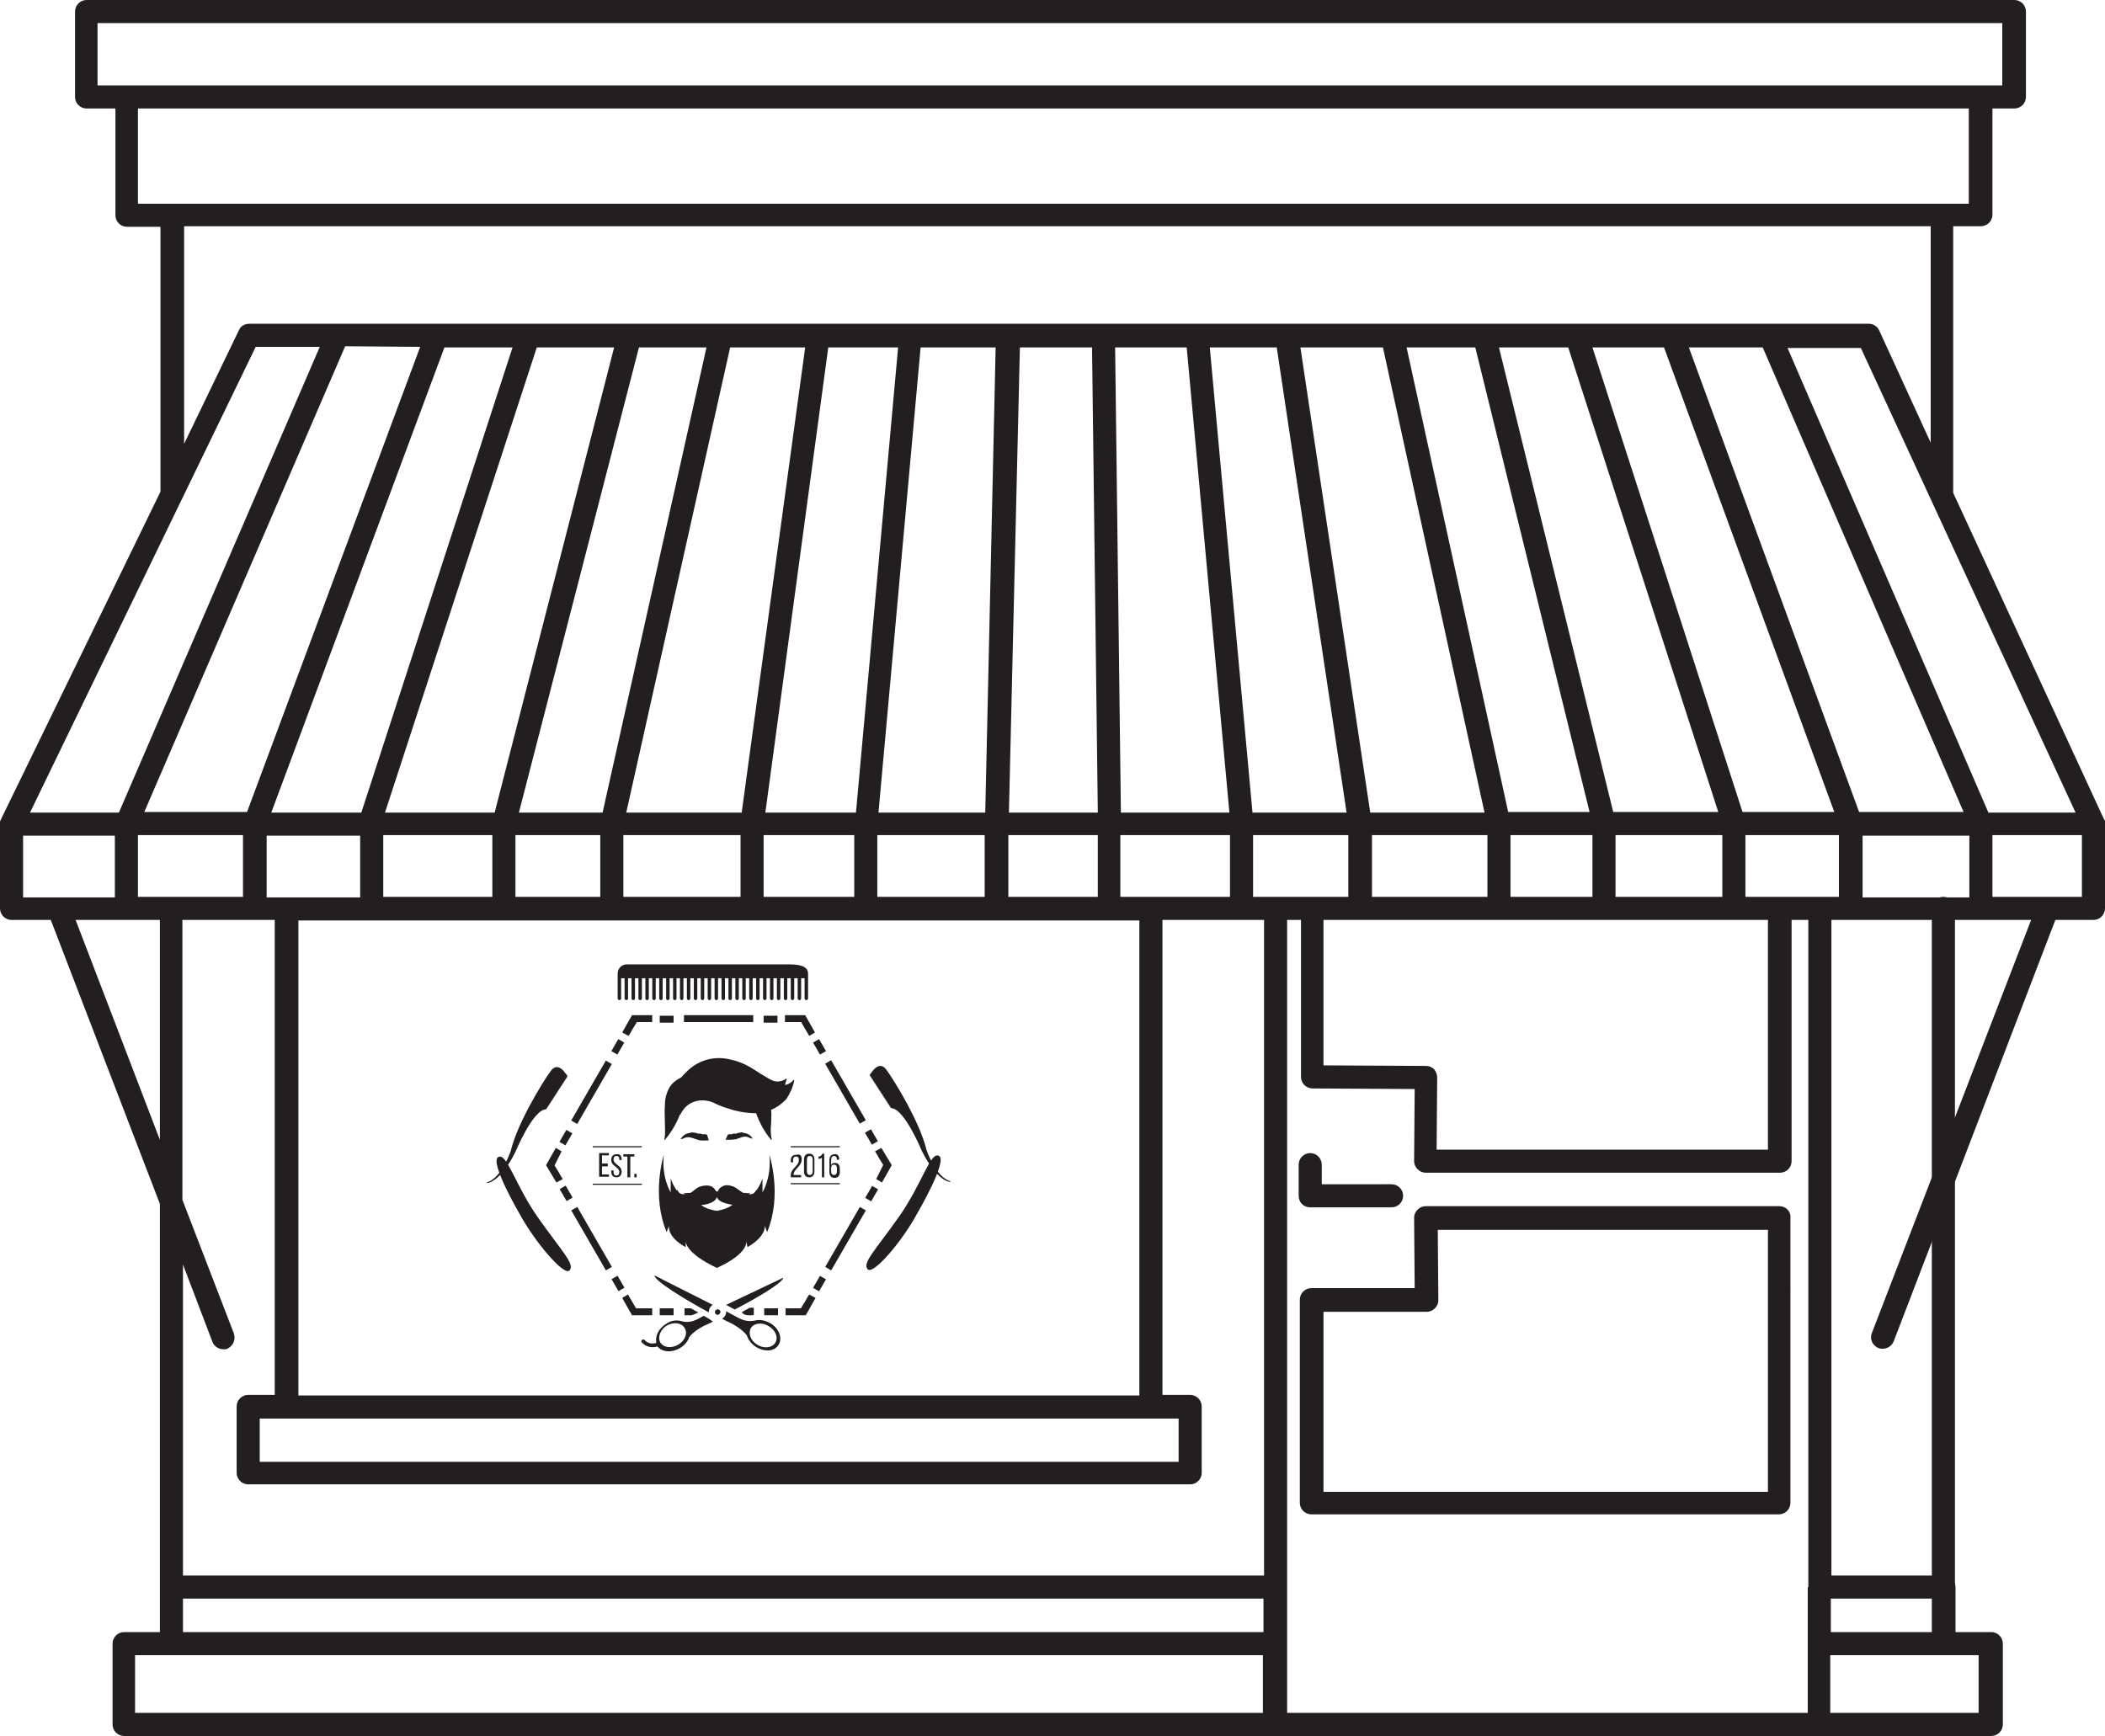 <?xml version="1.0" encoding="utf-8"?>
<!-- Generator: Adobe Illustrator 22.0.0, SVG Export Plug-In . SVG Version: 6.00 Build 0)  -->
<svg version="1.1" xmlns="http://www.w3.org/2000/svg" xmlns:xlink="http://www.w3.org/1999/xlink" x="0px" y="0px"
	 viewBox="0 0 364.7 300.8" style="enable-background:new 0 0 364.7 300.8;" xml:space="preserve">
<style type="text/css">
	.st0{fill:#917758;}
	.st1{fill:#F4EEE6;}
	.st2{fill:none;stroke:#917758;stroke-width:13;stroke-miterlimit:10;}
	.st3{fill:none;stroke:#917758;stroke-width:11;stroke-miterlimit:10;}
	.st4{fill:none;stroke:#917758;stroke-miterlimit:10;}
	.st5{fill:none;stroke:#917758;stroke-width:2;stroke-linecap:round;stroke-linejoin:round;stroke-miterlimit:10;}
	.st6{fill:#231F20;}
	.st7{opacity:0.6;fill:#F4EEE6;}
	.st8{fill:none;stroke:#917758;stroke-width:2;stroke-miterlimit:10;}
	.st9{opacity:5.000000e-02;}
	.st10{fill:none;stroke:#917758;stroke-width:7;stroke-miterlimit:10;}
	.st11{display:none;}
	.st12{display:inline;opacity:0.8;}
	.st13{display:inline;}
	.st14{opacity:0.7;fill:#231F20;}
	.st15{fill:#FFFFFF;}
	.st16{opacity:0.3;fill:#FFFFFF;}
	.st17{opacity:0.3;fill:#917758;}
	.st18{opacity:0.3;fill:#F4EEE6;}
	.st19{fill:none;stroke:#F4EEE6;stroke-width:4;stroke-linecap:round;stroke-linejoin:round;stroke-miterlimit:10;}
	.st20{opacity:0.3;fill:#231F20;}
	.st21{opacity:0.97;}
	.st22{fill:#404040;}
</style>
<g id="Layer_1">
	<g>
		<g>
			<g>
				<rect x="96.5" y="188.6" transform="matrix(0.5 -0.866 0.866 0.5 -112.614 183.431)" class="st6" width="12" height="1.2"/>
			</g>
			<rect x="96.8" y="196.5" transform="matrix(0.5 -0.866 0.866 0.5 -121.645 183.44)" class="st6" width="2.4" height="1.2"/>
			<rect x="105.9" y="180.8" transform="matrix(0.5 -0.866 0.866 0.5 -103.603 183.44)" class="st6" width="2.4" height="1.2"/>
			<g>
				<rect x="118.5" y="175.9" class="st6" width="12" height="1.2"/>
			</g>
			<rect x="114.3" y="176" class="st6" width="2.4" height="1.2"/>
			<rect x="132.3" y="176" class="st6" width="2.4" height="1.2"/>
			<g>
				<rect x="145.9" y="183.2" transform="matrix(0.866 -0.5 0.5 0.866 -74.987 98.609)" class="st6" width="1.2" height="12"/>
			</g>
			<rect x="141.4" y="180.2" transform="matrix(0.866 -0.5 0.5 0.866 -71.685 95.3)" class="st6" width="1.2" height="2.4"/>
			<rect x="150.4" y="195.8" transform="matrix(0.866 -0.5 0.5 0.866 -78.289 101.904)" class="st6" width="1.2" height="2.4"/>
			<g>
				<rect x="140.5" y="214" transform="matrix(0.5 -0.866 0.866 0.5 -112.603 234.197)" class="st6" width="12" height="1.2"/>
			</g>
			<rect x="149.8" y="206.2" transform="matrix(0.5 -0.866 0.866 0.5 -103.573 234.188)" class="st6" width="2.4" height="1.2"/>
			<rect x="140.8" y="221.8" transform="matrix(0.5 -0.866 0.866 0.5 -121.615 234.187)" class="st6" width="2.4" height="1.2"/>
			<rect x="132.4" y="226.7" class="st6" width="2.4" height="1.2"/>
			<rect x="114.3" y="226.7" class="st6" width="2.4" height="1.2"/>
			<g>
				<rect x="101.9" y="208.6" transform="matrix(0.866 -0.5 0.5 0.866 -93.573 80.031)" class="st6" width="1.2" height="12"/>
			</g>
			<rect x="106.5" y="221.2" transform="matrix(0.866 -0.5 0.5 0.866 -96.875 83.34)" class="st6" width="1.2" height="2.4"/>
			<rect x="97.5" y="205.6" transform="matrix(0.866 -0.5 0.5 0.866 -90.271 76.737)" class="st6" width="1.2" height="2.4"/>
			<g>
				<path class="st6" d="M113,177.1v-1.2h-3.5l-1.7,3l1.1,0.6c0,0,0.4-0.6,0.7-1.2c0.2-0.3,0.4-0.6,0.5-0.8c0.1-0.1,0.1-0.2,0.2-0.3
					c0,0,0-0.1,0-0.1c0,0,0,0,0,0l0,0l0,0l0,0l0,0v0c0,0,0,0,0,0c0,0,0,0,0,0H113z"/>
			</g>
			<g>
				<path class="st6" d="M140.2,179.5l1-0.6l-1.7-3l-3.5,0v1.2c0,0,0.7,0,1.4,0c0.4,0,0.7,0,1,0c0.1,0,0.2,0,0.3,0c0,0,0.1,0,0.1,0
					c0,0,0,0,0,0h0h0h0h0l0,0l0,0c0,0,0,0,0,0L140.2,179.5z"/>
			</g>
			<g>
				<path class="st6" d="M151.8,204.3l1,0.6l1.7-3l-1.8-3l-1.1,0.6c0,0,0.4,0.6,0.7,1.2c0.2,0.3,0.4,0.6,0.5,0.8
					c0.1,0.1,0.1,0.2,0.2,0.3c0,0,0,0.1,0,0.1c0,0,0,0,0,0l0,0l0,0l0,0l0,0l0,0l0,0c0,0,0,0,0,0L151.8,204.3z"/>
			</g>
			<g>
				<path class="st6" d="M136.1,226.7v1.2h3.5l1.7-3l-1.1-0.6c0,0-0.4,0.6-0.7,1.2c-0.2,0.3-0.4,0.6-0.5,0.8
					c-0.1,0.1-0.1,0.2-0.2,0.3c0,0,0,0.1,0,0.1c0,0,0,0,0,0l0,0l0,0l0,0l0,0v0c0,0,0,0,0,0c0,0,0,0,0,0H136.1z"/>
			</g>
			<g>
				<path class="st6" d="M108.8,224.3l-1,0.6l1.7,3l3.5,0v-1.2c0,0-0.7,0-1.4,0c-0.4,0-0.7,0-1,0c-0.1,0-0.2,0-0.3,0
					c0,0-0.1,0-0.1,0c0,0,0,0,0,0h0h0h0l0,0l0,0l0,0c0,0,0,0,0,0L108.8,224.3z"/>
			</g>
			<g>
				<path class="st6" d="M97.3,199.5l-1-0.6l-1.7,3l1.8,3l1.1-0.6c0,0-0.4-0.6-0.7-1.2c-0.2-0.3-0.4-0.6-0.5-0.8
					c-0.1-0.1-0.1-0.2-0.2-0.3c0,0,0-0.1,0-0.1c0,0,0,0,0,0l0,0l0,0l0,0l0,0l0,0l0,0c0,0,0,0,0,0L97.3,199.5z"/>
			</g>
			<g>
				<path class="st6" d="M137.6,187.2c0-0.1-0.1-0.1-0.1-0.1c-0.4,0.5-0.9,0.8-1.5,0.9c0.1-0.4,0.2-0.7,0.3-1c0-0.1-0.1-0.1-0.1-0.1
					c-0.4,0.3-0.9,0.5-1.5,0.5c-0.5,0-1-0.2-1.5-0.5c-0.9-0.5-1.7-1-2.6-1.6c-0.8-0.5-1.7-1-2.6-1.3c-0.5-0.2-1-0.3-1.4-0.4
					c-1.9-0.5-4-0.3-5.8,0.7c-1.1,0.6-2,1.5-2.8,2.4c-0.8,0.4-1.5,0.9-2,1.7c-0.5,0.9-0.8,1.9-0.8,3c-0.1,1.1,0,2.2,0,3.3
					c0,0.9,0.1,1.8-0.1,2.7c0,0.1,0.1,0.1,0.1,0.1c1.1-1.3,2-2.8,2.6-4.4c0,0,0,0,0.1,0c0.6-1.3,1.7-2.2,3.2-2.4
					c0.7-0.1,1.4,0,2.1,0.2c0.3,0.1,0.7,0.3,1.1,0.5c0.9,0.4,1.9,0.7,2.9,1c1.2,0.3,2.5,0.5,3.8,0.5c0.6,1.7,1.5,3.3,2.6,4.6
					c0,0.1,0.1,0,0.1-0.1c-0.2-0.9-0.2-1.8-0.1-2.7c0-0.8,0.1-1.6,0-2.4c1-0.4,1.9-1.1,2.6-1.8C136.8,189.6,137.4,188.4,137.6,187.2
					z"/>
				<path class="st6" d="M133.3,200.1c0.4,4-1.2,6.5-1.2,6.5l0-2.4c0,0-1,3.2-2.9,3.2c-2.6,0-5.1-1-5.1-1s-2.4,1-5,1
					c-1.9,0-2.9-3.2-2.9-3.2l0,2.4c0,0-1.6-2.5-1.2-6.5c0,0-2.2,7,0.5,13.4l0.4-1.1c0,0-0.4,1.9,2.9,3.7l0-1.1c0,0-0.3,2,5.4,4.7
					c5.7-2.6,5.1-4.7,5.1-4.7l0.2,1.1c3.3-1.9,3-3.7,3-3.7l0.4,1.1C135.6,207.1,133.3,200.1,133.3,200.1z M127.5,207.9
					c-0.4,1.5-3.3,1.9-3.3,1.9s-2.9-0.3-3.3-1.9c-0.3-1.2-0.3,0.9-0.3,0.9l3.6-1.4l3.6,1.4C127.8,208.8,127.8,206.6,127.5,207.9z"/>
				<path class="st6" d="M131.1,206.5c0-0.1,0-0.2,0-0.3c0,0-0.1,0-0.1,0c-0.2,0.7-0.8,0.8-1.4,0.7c0.1,0,0.2,0,0.3-0.1
					c0,0,0-0.1-0.1-0.1c-0.1,0.1-0.6,0-0.7,0c-0.1,0-0.2,0-0.3,0c-0.6-0.3-1.1-0.8-1.7-1.1c-0.6-0.2-1.4-0.4-2,0
					c-0.4,0.2-0.7,0.6-0.8,1c0,0,0,0,0,0c0,0.1-0.1,0.2-0.1,0.3c0-0.1-0.1-0.2-0.1-0.3c0,0,0,0,0,0c-0.1-0.4-0.4-0.8-0.8-1
					c-0.6-0.3-1.4-0.2-2,0c-0.7,0.2-1.1,0.8-1.7,1.1c-0.1,0-0.2,0-0.3,0c-0.1,0-0.6,0.1-0.7,0c0,0-0.1,0-0.1,0.1
					c0.1,0.1,0.2,0.1,0.3,0.1c-0.6,0.1-1.2,0-1.4-0.7c0,0-0.1,0-0.1,0c0,0.1,0,0.2,0,0.3c-0.1,0.6,0.5,1.3,0.9,1.6
					c0.7,0.5,1.6,0.7,2.5,0.7c1,0.1,3.2-0.2,3.5-1.4c0.3,1.1,2.6,1.4,3.5,1.4c0.9-0.1,1.8-0.2,2.5-0.7
					C130.6,207.7,131.2,207,131.1,206.5z"/>
				<g>
					<path id="XMLID_10_" class="st6" d="M122.5,196.6c-0.2,0-0.4-0.1-0.6-0.1c0,0,0,0.1,0,0.1c-0.3-0.1-0.6-0.2-0.8-0.2
						c0,0,0.1,0.1,0.1,0.1c-0.5-0.2-1.1-0.3-1.6-0.3c0,0,0.1,0,0.1,0.1c-0.7,0-1.4,0.4-1.8,1.1c0.3,0,0.6-0.2,0.9-0.3
						c0.7-0.2,1.4,0.2,2.1,0.4c0.6,0.2,1.3,0.1,1.9,0.1L122.5,196.6z"/>
				</g>
				<g>
					<path id="XMLID_6_" class="st6" d="M126.1,196.6c0.2,0,0.3-0.1,0.5-0.1c0,0,0,0.1,0,0.1c0.2-0.1,0.5-0.2,0.8-0.2
						c0,0-0.1,0.1-0.1,0.1c0.5-0.2,1-0.3,1.5-0.3c0,0-0.1,0-0.1,0.1c0.7,0,1.4,0.4,1.7,1c-0.3,0-0.6-0.2-0.9-0.3
						c-0.7-0.2-1.3,0.2-2,0.4c-0.6,0.1-1.2,0.1-1.8,0.1L126.1,196.6z"/>
				</g>
			</g>
			<g>
				<path class="st6" d="M105.3,201.7v0.4h-1v1.4h1.2v0.4h-1.7v-4.1h1.7v0.4h-1.2v1.4H105.3z"/>
				<path class="st6" d="M107.7,200.9v0.1h-0.4v-0.1c0-0.4-0.1-0.6-0.5-0.6c-0.3,0-0.5,0.2-0.5,0.6c0,0.9,1.4,1,1.4,2.1
					c0,0.6-0.3,1-0.9,1c-0.6,0-0.9-0.4-0.9-1v-0.2h0.4v0.3c0,0.4,0.2,0.6,0.5,0.6s0.5-0.2,0.5-0.6c0-0.9-1.4-1-1.4-2.1
					c0-0.6,0.3-1,0.9-1C107.4,199.9,107.7,200.3,107.7,200.9z"/>
				<path class="st6" d="M108.7,204v-3.6h-0.7v-0.4h1.9v0.4h-0.7v3.6H108.7z"/>
				<path class="st6" d="M110.3,203.4v0.6h-0.4v-0.6H110.3z"/>
			</g>
			<g>
				<path class="st6" d="M138.9,200.9c0,1.2-1.4,1.7-1.4,2.6v0.1h1.3v0.4h-1.8v-0.3c0-1.3,1.4-1.6,1.4-2.7c0-0.4-0.1-0.6-0.5-0.6
					c-0.3,0-0.5,0.2-0.5,0.6v0.4h-0.4v-0.3c0-0.6,0.3-1,0.9-1C138.7,199.9,138.9,200.3,138.9,200.9z"/>
				<path class="st6" d="M139.3,200.9c0-0.6,0.3-1,0.9-1c0.6,0,0.9,0.4,0.9,1v2.1c0,0.6-0.3,1-0.9,1c-0.6,0-0.9-0.4-0.9-1V200.9z
					 M139.8,203c0,0.4,0.2,0.6,0.5,0.6c0.3,0,0.5-0.2,0.5-0.6v-2.1c0-0.4-0.2-0.6-0.5-0.6c-0.3,0-0.5,0.2-0.5,0.6V203z"/>
				<path class="st6" d="M142.4,200.6c-0.2,0.1-0.3,0.2-0.6,0.2v-0.4c0.4,0,0.6-0.3,0.7-0.5h0.3v4.1h-0.4V200.6z"/>
				<path class="st6" d="M145.4,200.9L145.4,200.9l-0.4,0.1v-0.1c0-0.4-0.2-0.6-0.5-0.6c-0.3,0-0.5,0.2-0.5,0.7v0.9
					c0.1-0.3,0.3-0.4,0.7-0.4c0.5,0,0.8,0.4,0.8,1v0.6c0,0.6-0.3,1-0.9,1c-0.6,0-0.9-0.4-0.9-1v-2.1c0-0.6,0.3-1,0.9-1
					C145.1,199.9,145.4,200.3,145.4,200.9z M144,202.4v0.6c0,0.4,0.2,0.6,0.5,0.6c0.3,0,0.5-0.2,0.5-0.6v-0.6c0-0.4-0.2-0.6-0.5-0.6
					C144.2,201.8,144,202,144,202.4z"/>
			</g>
			<rect x="137" y="198.6" class="st6" width="8.5" height="0.2"/>
			<rect x="137" y="205" class="st6" width="8.5" height="0.2"/>
			<rect x="102.7" y="198.6" class="st6" width="8.5" height="0.2"/>
			<rect x="102.7" y="205.1" class="st6" width="8.5" height="0.2"/>
			<g>
				<path class="st6" d="M164.6,204.8l0.1-0.1c-2.6-0.7-4.2-5.5-4.2-5.5c-1.1-4.7-5.5-11.9-6.9-13.8c-1.4-2-2.9,0.9-2.9,0.9l3.7,5.7
					c2.3,0.1,5.3,7.4,5.3,7.4C162.4,204.8,164.6,204.8,164.6,204.8z"/>
				<path class="st20" d="M150.9,185.8L150.9,185.8c-0.2,0.3-0.3,0.5-0.3,0.5l3.7,5.7c0.2,0,0.5,0.1,0.7,0.2L150.9,185.8z"/>
			</g>
			<g>
				<g>
					<path class="st6" d="M159,210.1c0,0,5.2-8.9,3.7-9.8c-1.5-0.9-2.9,4.8-7,10.6c-4.1,5.8-6.3,7.9-5.4,9
						C151.2,221.1,156.4,215,159,210.1z"/>
					<g>
						<path class="st20" d="M161.9,202.5c-0.2,0.1-0.4,0.1-0.6-0.1c-0.1-0.2-0.1-0.4,0.1-0.6c0.2-0.1,0.4-0.1,0.6,0.1
							C162.2,202.1,162.1,202.4,161.9,202.5z"/>
						<path class="st20" d="M157.4,211.3c-0.2,0.1-0.4,0.1-0.6-0.1c-0.1-0.2-0.1-0.4,0.1-0.6c0.2-0.1,0.4-0.1,0.6,0.1
							C157.6,210.9,157.6,211.2,157.4,211.3z"/>
						<path class="st20" d="M154.7,215.1c-0.2,0.1-0.4,0.1-0.6-0.1c-0.1-0.2-0.1-0.4,0.1-0.6c0.2-0.1,0.4-0.1,0.6,0.1
							C155,214.7,154.9,214.9,154.7,215.1z"/>
						<path class="st20" d="M152,218.6c-0.2,0.1-0.4,0.1-0.6-0.1c-0.1-0.2-0.1-0.4,0.1-0.6c0.2-0.1,0.4-0.1,0.6,0.1
							C152.2,218.2,152.2,218.5,152,218.6z"/>
					</g>
				</g>
			</g>
			<g>
				<path class="st6" d="M84.4,205l-0.1-0.1c2.6-0.7,4.2-5.5,4.2-5.5c1.1-4.7,5.5-11.9,6.9-13.8c1.4-2,2.9,0.9,2.9,0.9l-3.7,5.7
					c-2.3,0.1-5.3,7.4-5.3,7.4C86.6,205,84.4,205,84.4,205z"/>
				<path class="st20" d="M98.1,186L98.1,186c0.2,0.3,0.3,0.5,0.3,0.5l-3.7,5.7c-0.2,0-0.5,0.1-0.7,0.2L98.1,186z"/>
			</g>
			<g>
				<g>
					<path class="st6" d="M90,210.3c0,0-5.2-8.9-3.7-9.8c1.5-0.9,2.9,4.8,7,10.6c4.1,5.8,6.3,7.9,5.4,9
						C97.8,221.3,92.6,215.1,90,210.3z"/>
					<g>
						<path class="st20" d="M87.1,202.7c0.2,0.1,0.4,0.1,0.6-0.1c0.1-0.2,0.1-0.4-0.1-0.6c-0.2-0.1-0.4-0.1-0.6,0.1
							C86.8,202.3,86.9,202.5,87.1,202.7z"/>
						<path class="st20" d="M91.6,211.4c0.2,0.1,0.4,0.1,0.6-0.1c0.1-0.2,0.1-0.4-0.1-0.6c-0.2-0.1-0.4-0.1-0.6,0.1
							C91.4,211.1,91.4,211.3,91.6,211.4z"/>
						<path class="st20" d="M94.3,215.2c0.2,0.1,0.4,0.1,0.6-0.1c0.1-0.2,0.1-0.4-0.1-0.6c-0.2-0.1-0.4-0.1-0.6,0.1
							C94,214.8,94.1,215.1,94.3,215.2z"/>
						<path class="st20" d="M97,218.8c0.2,0.1,0.4,0.1,0.6-0.1c0.1-0.2,0.1-0.4-0.1-0.6c-0.2-0.1-0.4-0.1-0.6,0.1
							C96.8,218.4,96.8,218.6,97,218.8z"/>
					</g>
				</g>
			</g>
			<path class="st6" d="M140,168.7l0,0.4l0,0.4l0,3.5c0,0.1-0.1,0.3-0.3,0.3c-0.1,0-0.3-0.1-0.3-0.3l0-3.5l-0.6,0l0,3.5
				c0,0.1-0.1,0.3-0.3,0.3c-0.1,0-0.3-0.1-0.3-0.3l0-3.5l-0.6,0l0,3.5c0,0.1-0.1,0.3-0.3,0.3c-0.1,0-0.3-0.1-0.3-0.3l0-3.5l-0.6,0
				l0,3.5c0,0.1-0.1,0.3-0.3,0.3c-0.1,0-0.3-0.1-0.3-0.3l0-3.5l-0.6,0l0,3.5c0,0.1-0.1,0.3-0.3,0.3c-0.1,0-0.3-0.1-0.3-0.3l0-3.5
				l-0.6,0l0,3.5c0,0.1-0.1,0.3-0.3,0.3c-0.1,0-0.3-0.1-0.3-0.3l0-3.5l-0.6,0l0,3.5c0,0.1-0.1,0.3-0.3,0.3c-0.1,0-0.3-0.1-0.3-0.3
				l0-3.5l-0.6,0l0,3.5c0,0.1-0.1,0.3-0.3,0.3c-0.1,0-0.3-0.1-0.3-0.3l0-3.5h-0.6l0,3.5c0,0.1-0.1,0.3-0.3,0.3
				c-0.1,0-0.3-0.1-0.3-0.3l0-3.5l-0.6,0l0,3.5c0,0.1-0.1,0.3-0.3,0.3c-0.1,0-0.3-0.1-0.3-0.3l0-3.5h-0.6l0,3.5
				c0,0.1-0.1,0.3-0.3,0.3c-0.1,0-0.3-0.1-0.3-0.3l0-3.5h-0.6l0,3.5c0,0.1-0.1,0.3-0.3,0.3c-0.1,0-0.3-0.1-0.3-0.3l0-3.5l-0.6,0
				l0,3.5c0,0.1-0.1,0.3-0.3,0.3c-0.1,0-0.3-0.1-0.3-0.3l0-3.5l-0.6,0l0,3.5c0,0.1-0.1,0.3-0.3,0.3c-0.1,0-0.3-0.1-0.3-0.3l0-3.5
				l-0.6,0l0,3.5c0,0.1-0.1,0.3-0.3,0.3c-0.1,0-0.3-0.1-0.3-0.3l0-3.5l-0.6,0l0,3.5c0,0.1-0.1,0.3-0.3,0.3c-0.1,0-0.3-0.1-0.3-0.3
				l0-3.5l-0.6,0l0,3.5c0,0.1-0.1,0.3-0.3,0.3c-0.1,0-0.3-0.1-0.3-0.3l0-3.5h-0.6l0,3.5c0,0.1-0.1,0.3-0.3,0.3
				c-0.1,0-0.3-0.1-0.3-0.3l0-3.5h-0.6l0,3.5c0,0.1-0.1,0.3-0.3,0.3c-0.1,0-0.3-0.1-0.3-0.3l0-3.5l-0.6,0l0,3.5
				c0,0.1-0.1,0.3-0.3,0.3c-0.1,0-0.3-0.1-0.3-0.3l0-3.5l-0.6,0l0,3.5c0,0.1-0.1,0.3-0.3,0.3c-0.1,0-0.3-0.1-0.3-0.3l0-3.5l-0.6,0
				l0,3.5c0,0.1-0.1,0.3-0.3,0.3c-0.1,0-0.3-0.1-0.3-0.3l0-3.5l-0.6,0l0,3.5c0,0.1-0.1,0.3-0.3,0.3c-0.1,0-0.3-0.1-0.3-0.3l0-3.5
				l-0.6,0l0,3.5c0,0.1-0.1,0.3-0.3,0.3c-0.1,0-0.3-0.1-0.3-0.3l0-3.5h-0.6l0,3.5c0,0.1-0.1,0.3-0.3,0.3c-0.1,0-0.3-0.1-0.3-0.3
				l0-3.5h-0.6l0,3.5c0,0.1-0.1,0.3-0.3,0.3c-0.1,0-0.3-0.1-0.3-0.3l0-3.5l-0.6,0l0,3.5c0,0.1-0.1,0.3-0.3,0.3
				c-0.1,0-0.3-0.1-0.3-0.3l0-3.5l-0.6,0l0,3.5c0,0.1-0.1,0.3-0.3,0.3c-0.1,0-0.3-0.1-0.3-0.3l0-3.9c0,0,0,0,0,0l0-0.4
				c0-0.9,0.7-1.6,1.6-1.6l28.2,0C139.3,167.1,140,167.8,140,168.7z"/>
			<path class="st6" d="M122.2,227.8c-0.1,0-0.1,0.1-0.2,0.1C122.1,227.9,122.1,227.8,122.2,227.8z"/>
			<path class="st6" d="M129.6,227.9h0.7c0.1,0,0.2,0,0.3-0.1v-1.2h-0.7c-0.5,0.3-1,0.5-1.4,0.8
				C128.8,227.7,129.1,227.9,129.6,227.9z"/>
			<path class="st6" d="M124.8,227.2c-0.1-0.3-0.4-0.4-0.6-0.3c-0.3,0.1-0.4,0.4-0.3,0.6c0.1,0.3,0.4,0.4,0.6,0.3
				C124.7,227.7,124.9,227.4,124.8,227.2z"/>
			<path class="st6" d="M121.9,228c-1.1,0.6-2.2,1.4-3.9,0.9c-0.8-0.2-1.8-0.1-2.6,0.5c-1.3,0.8-1.9,2.1-1.7,3.2c0,0,0,0.1,0,0.1
				c-0.7,0.2-1.5,0.1-2-0.5c-0.3-0.3-0.8,0.1-0.5,0.4c0.7,0.8,1.8,1,2.7,0.7c0,0.1,0.1,0.1,0.2,0.2c0.8,0.8,2.3,0.9,3.7,0.1
				c0.8-0.5,1.4-1.2,1.6-1.9c0,0,0.9-1.3,3.3-2.3c0.2-0.1,0.5-0.2,0.8-0.4C123,228.6,122.5,228.3,121.9,228z M117.5,233
				c-1.2,0.7-2.6,0.5-3.1-0.4c-0.5-0.9,0-2.2,1.1-2.9c1.2-0.7,2.6-0.5,3.1,0.4C119.2,231,118.7,232.3,117.5,233z"/>
			<path class="st6" d="M119.7,226.7h-1.1v1.2h1.2c0.4-0.1,0.8-0.3,1.2-0.5C120.5,227.2,120.1,226.9,119.7,226.7z"/>
			<path class="st6" d="M127.3,226.9C127.3,226.9,127.4,226.9,127.3,226.9c3.9-2,8.4-4.7,8.4-5.5c0,0-5.9,2.8-9.9,4.7
				C126.5,226.5,127.1,226.8,127.3,226.9z"/>
			<path class="st6" d="M123.5,226.1c-4-2-10.1-5.1-10.1-5.1c-0.1,0.9,5.5,4.3,9.4,6.4C122.8,226.8,123.1,226.3,123.5,226.1z"/>
			<path class="st6" d="M133.5,229.3c-0.9-0.5-1.8-0.7-2.6-0.5c-1.9,0.4-2.8-0.4-4-1c-0.2-0.1-0.6-0.3-1.1-0.6c0,0.3,0,0.6-0.2,0.8
				c-0.1,0.2-0.3,0.4-0.5,0.5c0.4,0.2,0.7,0.4,1,0.5c2.4,1.1,3.3,2.4,3.3,2.4c0.2,0.7,0.8,1.5,1.6,2c1.5,0.9,3.2,0.8,3.9-0.4
				C135.6,231.9,135,230.2,133.5,229.3z M134.3,232.7c-0.6,0.9-2,1-3.1,0.3c-1.2-0.7-1.6-2-1.1-2.9c0.6-0.9,2-1,3.1-0.3
				C134.4,230.5,134.9,231.8,134.3,232.7z"/>
		</g>
		<g>
			<path class="st6" d="M364.7,142.7c0-0.1,0-0.2,0-0.2c0-0.1,0-0.1,0-0.2c0-0.1,0-0.1-0.1-0.2c0-0.1,0-0.1-0.1-0.2c0,0,0,0,0,0
				l-26.1-56.5c0-0.1,0-0.1,0-0.2v-46h4.8c1.1,0,2-0.9,2-2V18.8h3.8c1.1,0,2-0.9,2-2V2c0-1.1-0.9-2-2-2h-334c-1.1,0-2,0.9-2,2v14.8
				c0,1.1,0.9,2,2,2h5v18.5c0,1.1,0.9,2,2,2h5.8v45.9L0.2,141.9c0,0,0,0,0,0c0,0.1-0.1,0.1-0.1,0.2c0,0.1,0,0.1-0.1,0.2
				c0,0.1,0,0.1,0,0.2c0,0.1,0,0.1,0,0.2c0,0,0,0,0,0v14.7c0,1.1,0.9,2,2,2h6.8l18.9,49.2V275v7.8h-6.2c-1.1,0-2,0.9-2,2v14
				c0,1.1,0.9,2,2,2h199.5h94.2h29.8c1.1,0,2-0.9,2-2v-14c0-1.1-0.9-2-2-2h-6.2V275c0-1.1-0.9-2-2-2h-19.5V159.4h34.6L324.3,231
				c-0.4,1,0.1,2.2,1.2,2.6c0.2,0.1,0.5,0.1,0.7,0.1c0.8,0,1.6-0.5,1.9-1.3l28-73h6.6c1.1,0,2-0.9,2-2L364.7,142.7
				C364.7,142.7,364.7,142.7,364.7,142.7z M315.2,155.4h-6.9h-5.9v-10.7h16.2v10.7H315.2z M248.5,185.3c-0.4-0.4-0.9-0.6-1.4-0.6
				l-17.8-0.1v-25.2h77v39.8h-57.4l0.1-12.5C249,186.2,248.8,185.7,248.5,185.3z M220.9,155.4h-3.8v-10.7h16.5v10.7h-6.4H220.9z
				 M199.3,155.4h-5.2v-10.7h19v10.7H199.3z M49.7,245.8h149.7h4.8v7.5H45v-7.5H49.7z M197.3,241.8H51.7v-82.3h145.7V241.8z
				 M29.7,155.4h-5.8v-10.7h18.2v10.7H29.7z M44.3,60.1l11.1,0l-34.8,80.7H5.2L44.3,60.1z M72.8,60.1l-30,80.6H25l34.8-80.7
				L72.8,60.1z M155.6,60.2l-7.3,80.6h-15.7l10.9-80.6L155.6,60.2z M189.2,60.2l1,80.6h-15.4l1.9-80.6L189.2,60.2z M305.4,60.2
				l34.8,80.5h-18.1l-29.5-80.5L305.4,60.2z M288.3,60.2l29.5,80.5h-15.9l-26-80.5L288.3,60.2z M279.9,155.4v-10.7h18.5v10.7H279.9z
				 M261.7,155.4v-10.7h14.2v10.7H261.7z M237.7,155.4v-10.7h20v10.7H237.7z M271.7,60.2l26,80.5h-18.2l-19.8-80.5L271.7,60.2z
				 M255.6,60.2l19.8,80.5h-14.1l-17.6-80.5L255.6,60.2z M239.6,60.2l17.6,80.6h-19.8l-12.1-80.6L239.6,60.2z M221.2,60.2l12.1,80.6
				H217l-7.4-80.6L221.2,60.2z M205.6,60.2l7.4,80.6h-18.8l-1-80.6L205.6,60.2z M174.7,155.4l0-10.7h15.5v10.7H174.7z M152,155.4
				v-10.7h18.6v10.7H152z M132.3,155.4v-10.7H148v10.7H132.3z M108,155.4v-10.7h20.3v10.7H108z M89.3,155.4v-10.7H104v10.7H89.3z
				 M66.4,155.4v-10.7h18.9v10.7H66.4z M170.7,140.8h-18.5l7.3-80.6l13,0L170.7,140.8z M128.5,140.8h-20l18-80.6l13,0L128.5,140.8z
				 M104.4,140.8H89.9l20.8-80.6l11.7,0L104.4,140.8z M85.7,140.8h-19l26.3-80.6l13.4,0L85.7,140.8z M62.6,140.8H47l30-80.6l11.8,0
				L62.6,140.8z M46.2,144.8h16.2v10.7H49.7h-3.5V144.8z M322.7,144.8h18.5v10.7h-18.5V144.8z M344.5,140.8l-34.8-80.5l12.7,0
				l37.2,80.5H344.5z M16.9,4h330v10.8h-3.8H21.9h-5V4z M23.9,18.8h317.2v16.5h-4.8H29.7h-5.8V18.8z M31.7,39.2h302.8v37.5
				l-8.9-19.4c-0.3-0.7-1-1.2-1.8-1.2l-17,0c0,0,0,0,0,0l-65.5,0c0,0,0,0,0,0l-50,0c0,0,0,0,0,0c0,0,0,0,0,0l-16.5,0c0,0,0,0,0,0
				c0,0,0,0,0,0l-32.5,0c-0.1,0-0.1,0-0.2,0c-0.2,0-0.5,0-0.7,0l-82.8,0c0,0,0,0,0,0l-15.4,0h0c-0.8,0-1.5,0.4-1.8,1.1l-9.5,19.7
				V39.2z M4,144.8h15.9v10.7h-9.7c0,0,0,0,0,0H4V144.8z M13.1,159.4h14.6v38.1L13.1,159.4z M40.5,231l-8.9-23.1v-48.5h16v82.3H43
				c-1.1,0-2,0.9-2,2v11.5c0,1.1,0.9,2,2,2h163.2c1.1,0,2-0.9,2-2v-11.5c0-1.1-0.9-2-2-2h-4.8v-82.3h17.6V273H31.7v-53.9l5.1,13.4
				c0.3,0.8,1.1,1.3,1.9,1.3c0.2,0,0.5,0,0.7-0.1C40.4,233.2,40.9,232.1,40.5,231z M31.7,277h187.2v5.8H31.7V277z M23.4,286.8h6.2
				h189.2v10H23.4V286.8z M342.9,296.8h-25.8v-10h19.5h6.2V296.8z M334.7,277v5.8h-17.5V277H334.7z M313.2,275v9.8v12h-90.2v-12V275
				V159.4h2.4v27.2c0,1.1,0.9,2,2,2l17.7,0.1l-0.1,12.5c0,0.5,0.2,1,0.6,1.4c0.4,0.4,0.9,0.6,1.4,0.6h61.4c1.1,0,2-0.9,2-2v-41.8
				h2.9V275z M360.7,155.4h-6.1c0,0,0,0,0,0h-9.4v-10.7h15.5V155.4z"/>
			<path class="st6" d="M308.3,209H247c-0.5,0-1,0.2-1.4,0.6c-0.4,0.4-0.6,0.9-0.6,1.4l0.1,12.2h-17.9c-1.1,0-2,0.9-2,2v35.2
				c0,1.1,0.9,2,2,2h81c1.1,0,2-0.9,2-2V211C310.3,209.9,309.4,209,308.3,209z M306.3,258.5h-77v-31.2h17.9c0.5,0,1-0.2,1.4-0.6
				c0.4-0.4,0.6-0.9,0.6-1.4l-0.1-12.2h57.2V258.5z"/>
			<path class="st6" d="M227,209.2h14.1c1.1,0,2-0.9,2-2s-0.9-2-2-2H229v-3.4c0-1.1-0.9-2-2-2s-2,0.9-2,2v5.4
				C225,208.4,225.9,209.2,227,209.2z"/>
		</g>
		<path class="st6" d="M336.7,277c-1.1,0-2-0.9-2-2V157.4c0-1.1,0.9-2,2-2s2,0.9,2,2V275C338.7,276.1,337.8,277,336.7,277z"/>
	</g>
</g>
<g id="Layer_2">
</g>
</svg>
